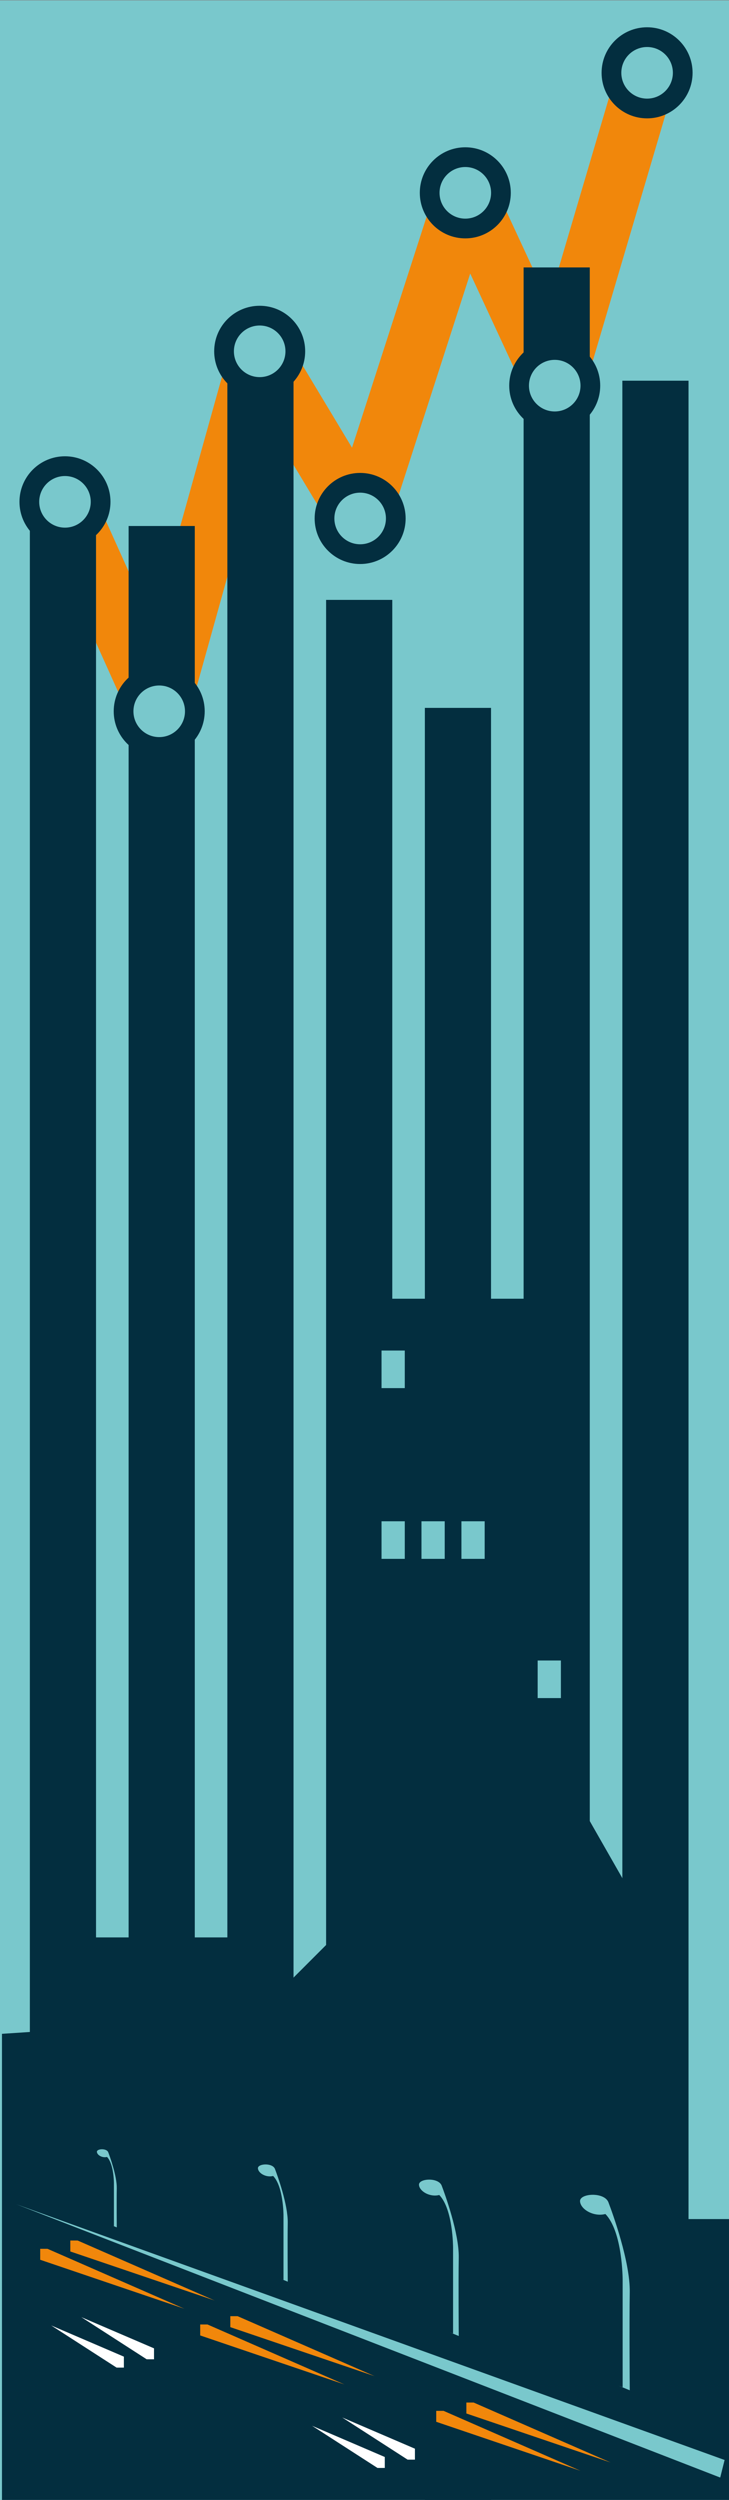 <?xml version="1.0" encoding="utf-8"?>
<!-- Generator: Adobe Illustrator 15.0.0, SVG Export Plug-In . SVG Version: 6.00 Build 0)  -->
<!DOCTYPE svg PUBLIC "-//W3C//DTD SVG 1.0//EN" "http://www.w3.org/TR/2001/REC-SVG-20010904/DTD/svg10.dtd">
<svg version="1.0" id="Capa_1" xmlns="http://www.w3.org/2000/svg" xmlns:xlink="http://www.w3.org/1999/xlink" x="0px" y="0px"
	 width="61.819px" height="211.76px" viewBox="0 0 61.819 211.76" enable-background="new 0 0 61.819 211.76" xml:space="preserve">
<rect x="0" y="0" width="61.819" height="211.76" fill="#808080" stroke="none"/>
<g>
	<rect x="-0.241" y="0.033" fill="#79C8CC" width="62.228" height="211.967"/>
	<g>
		
			<polyline fill="none" stroke="#F1870B" stroke-width="5" stroke-linecap="round" stroke-linejoin="round" stroke-miterlimit="10" points="
			5.511,42.509 13.501,60.252 22.021,29.759 30.54,43.918 39.457,16.334 47.04,32.668 54.873,6.168 		"/>
		<rect x="2.532" y="42.527" fill="#032E3F" width="5.611" height="135.262"/>
		<rect x="10.906" y="44.556" fill="#032E3F" width="5.611" height="131.205"/>
		<rect x="19.28" y="29.781" fill="#032E3F" width="5.611" height="160.755"/>
		<rect x="27.654" y="50.815" fill="#032E3F" width="5.611" height="118.687"/>
		<rect x="36.028" y="59.963" fill="#032E3F" width="5.611" height="152.142"/>
		<rect x="44.402" y="22.653" fill="#032E3F" width="5.611" height="175.01"/>
		<rect x="52.776" y="32.248" fill="#032E3F" width="5.611" height="155.82"/>
		<circle fill="#032E3F" cx="5.51" cy="42.509" r="3.859"/>
		<circle fill="#79C8CC" cx="5.51" cy="42.509" r="2.186"/>
		<circle fill="#032E3F" cx="13.501" cy="60.252" r="3.858"/>
		<circle fill="#79C8CC" cx="13.501" cy="60.252" r="2.186"/>
		<circle fill="#032E3F" cx="22.021" cy="29.759" r="3.858"/>
		<circle fill="#79C8CC" cx="22.021" cy="29.759" r="2.186"/>
		<circle fill="#032E3F" cx="30.54" cy="43.918" r="3.858"/>
		<circle fill="#79C8CC" cx="30.541" cy="43.918" r="2.186"/>
		<circle fill="#032E3F" cx="39.457" cy="16.334" r="3.858"/>
		<circle fill="#79C8CC" cx="39.458" cy="16.334" r="2.186"/>
		<circle fill="#032E3F" cx="47.04" cy="32.668" r="3.858"/>
		<circle fill="#79C8CC" cx="47.041" cy="32.668" r="2.186"/>
		<circle fill="#032E3F" cx="54.873" cy="6.168" r="3.858"/>
		<circle fill="#79C8CC" cx="54.874" cy="6.168" r="2.186"/>
		<rect x="3.052" y="164.112" fill="#032E3F" width="21.458" height="45.684"/>
		<polyline fill="#032E3F" points="21.164,171.243 28.894,163.514 38.122,163.514 38.122,188.201 47.121,188.201 47.121,172.281 
			55.542,172.281 58.312,187.971 62.349,187.971 62.349,211.965 0.167,211.965 0.167,172.279 21.049,170.895 		"/>
		<rect x="31.333" y="110.011" fill="#032E3F" width="16.072" height="81.032"/>
		<polygon fill="#032E3F" points="56.463,179.98 47.58,179.98 47.58,150.002 56.463,165.546 		"/>
		<rect x="32.354" y="114.4" fill="#79C8CC" width="1.971" height="3.183"/>
		<rect x="45.593" y="140.656" fill="#79C8CC" width="1.971" height="3.183"/>
		<rect x="32.354" y="128.863" fill="#79C8CC" width="1.971" height="3.183"/>
		<rect x="35.741" y="128.863" fill="#79C8CC" width="1.971" height="3.183"/>
		<rect x="39.129" y="128.863" fill="#79C8CC" width="1.971" height="3.183"/>
		<polygon fill="#FFFFFF" points="13.06,199.849 12.44,199.849 6.894,196.276 13.06,198.921 		"/>
		<polygon fill="#FFFFFF" points="10.504,200.552 9.885,200.552 4.338,196.979 10.504,199.624 		"/>
		<polygon fill="#FFFFFF" points="35.185,208.349 34.565,208.349 29.02,204.776 35.185,207.421 		"/>
		<polygon fill="#FFFFFF" points="32.629,209.052 32.01,209.052 26.463,205.479 32.629,208.124 		"/>
		<polygon fill="#F1870B" points="18.193,194.865 5.963,190.715 5.963,189.787 6.583,189.787 		"/>
		<polygon fill="#F1870B" points="15.639,195.568 3.409,191.418 3.409,190.49 4.028,190.49 		"/>
		<polygon fill="#F1870B" points="31.762,201.275 19.531,197.125 19.531,196.197 20.15,196.197 		"/>
		<polygon fill="#F1870B" points="29.207,201.979 16.977,197.828 16.977,196.9 17.596,196.9 		"/>
		<polygon fill="#F1870B" points="51.778,208.59 39.548,204.439 39.548,203.512 40.167,203.512 		"/>
		<polygon fill="#F1870B" points="49.224,209.293 36.993,205.143 36.993,204.215 37.612,204.215 		"/>
		<g>
			<path fill="#79C8CC" d="M52.8,202.216v-9.122c0,0,0.001-4.046-1.463-5.552c-0.989,0.259-2.108-0.387-2.151-1.075
				s2.064-0.817,2.409,0.086s1.851,5.034,1.808,7.616s0,8.306,0,8.306l-0.947-0.388"/>
			<path fill="#79C8CC" d="M38.42,197.668v-7.296c0,0,0.001-3.236-1.17-4.441c-0.791,0.207-1.687-0.309-1.721-0.859
				s1.651-0.654,1.927,0.068s1.48,4.027,1.446,6.092c-0.035,2.065,0,6.644,0,6.644l-0.758-0.31"/>
			<path fill="#79C8CC" d="M24.04,193.121v-5.472c0,0,0.001-2.426-0.877-3.329c-0.593,0.155-1.265-0.232-1.291-0.646
				c-0.025-0.412,1.238-0.489,1.445,0.053c0.207,0.541,1.11,3.019,1.084,4.567c-0.026,1.548,0,4.981,0,4.981l-0.568-0.233"/>
			<path fill="#79C8CC" d="M9.66,188.573v-3.646c0,0,0.001-1.616-0.584-2.219c-0.396,0.104-0.843-0.154-0.86-0.43
				c-0.017-0.274,0.825-0.326,0.963,0.035c0.138,0.36,0.739,2.012,0.723,3.043c-0.018,1.031,0,3.319,0,3.319l-0.379-0.155"/>
		</g>
		<polygon fill="#79C8CC" points="1.377,186.713 61.074,209.866 61.446,208.378 		"/>
	</g>
</g>
</svg>

